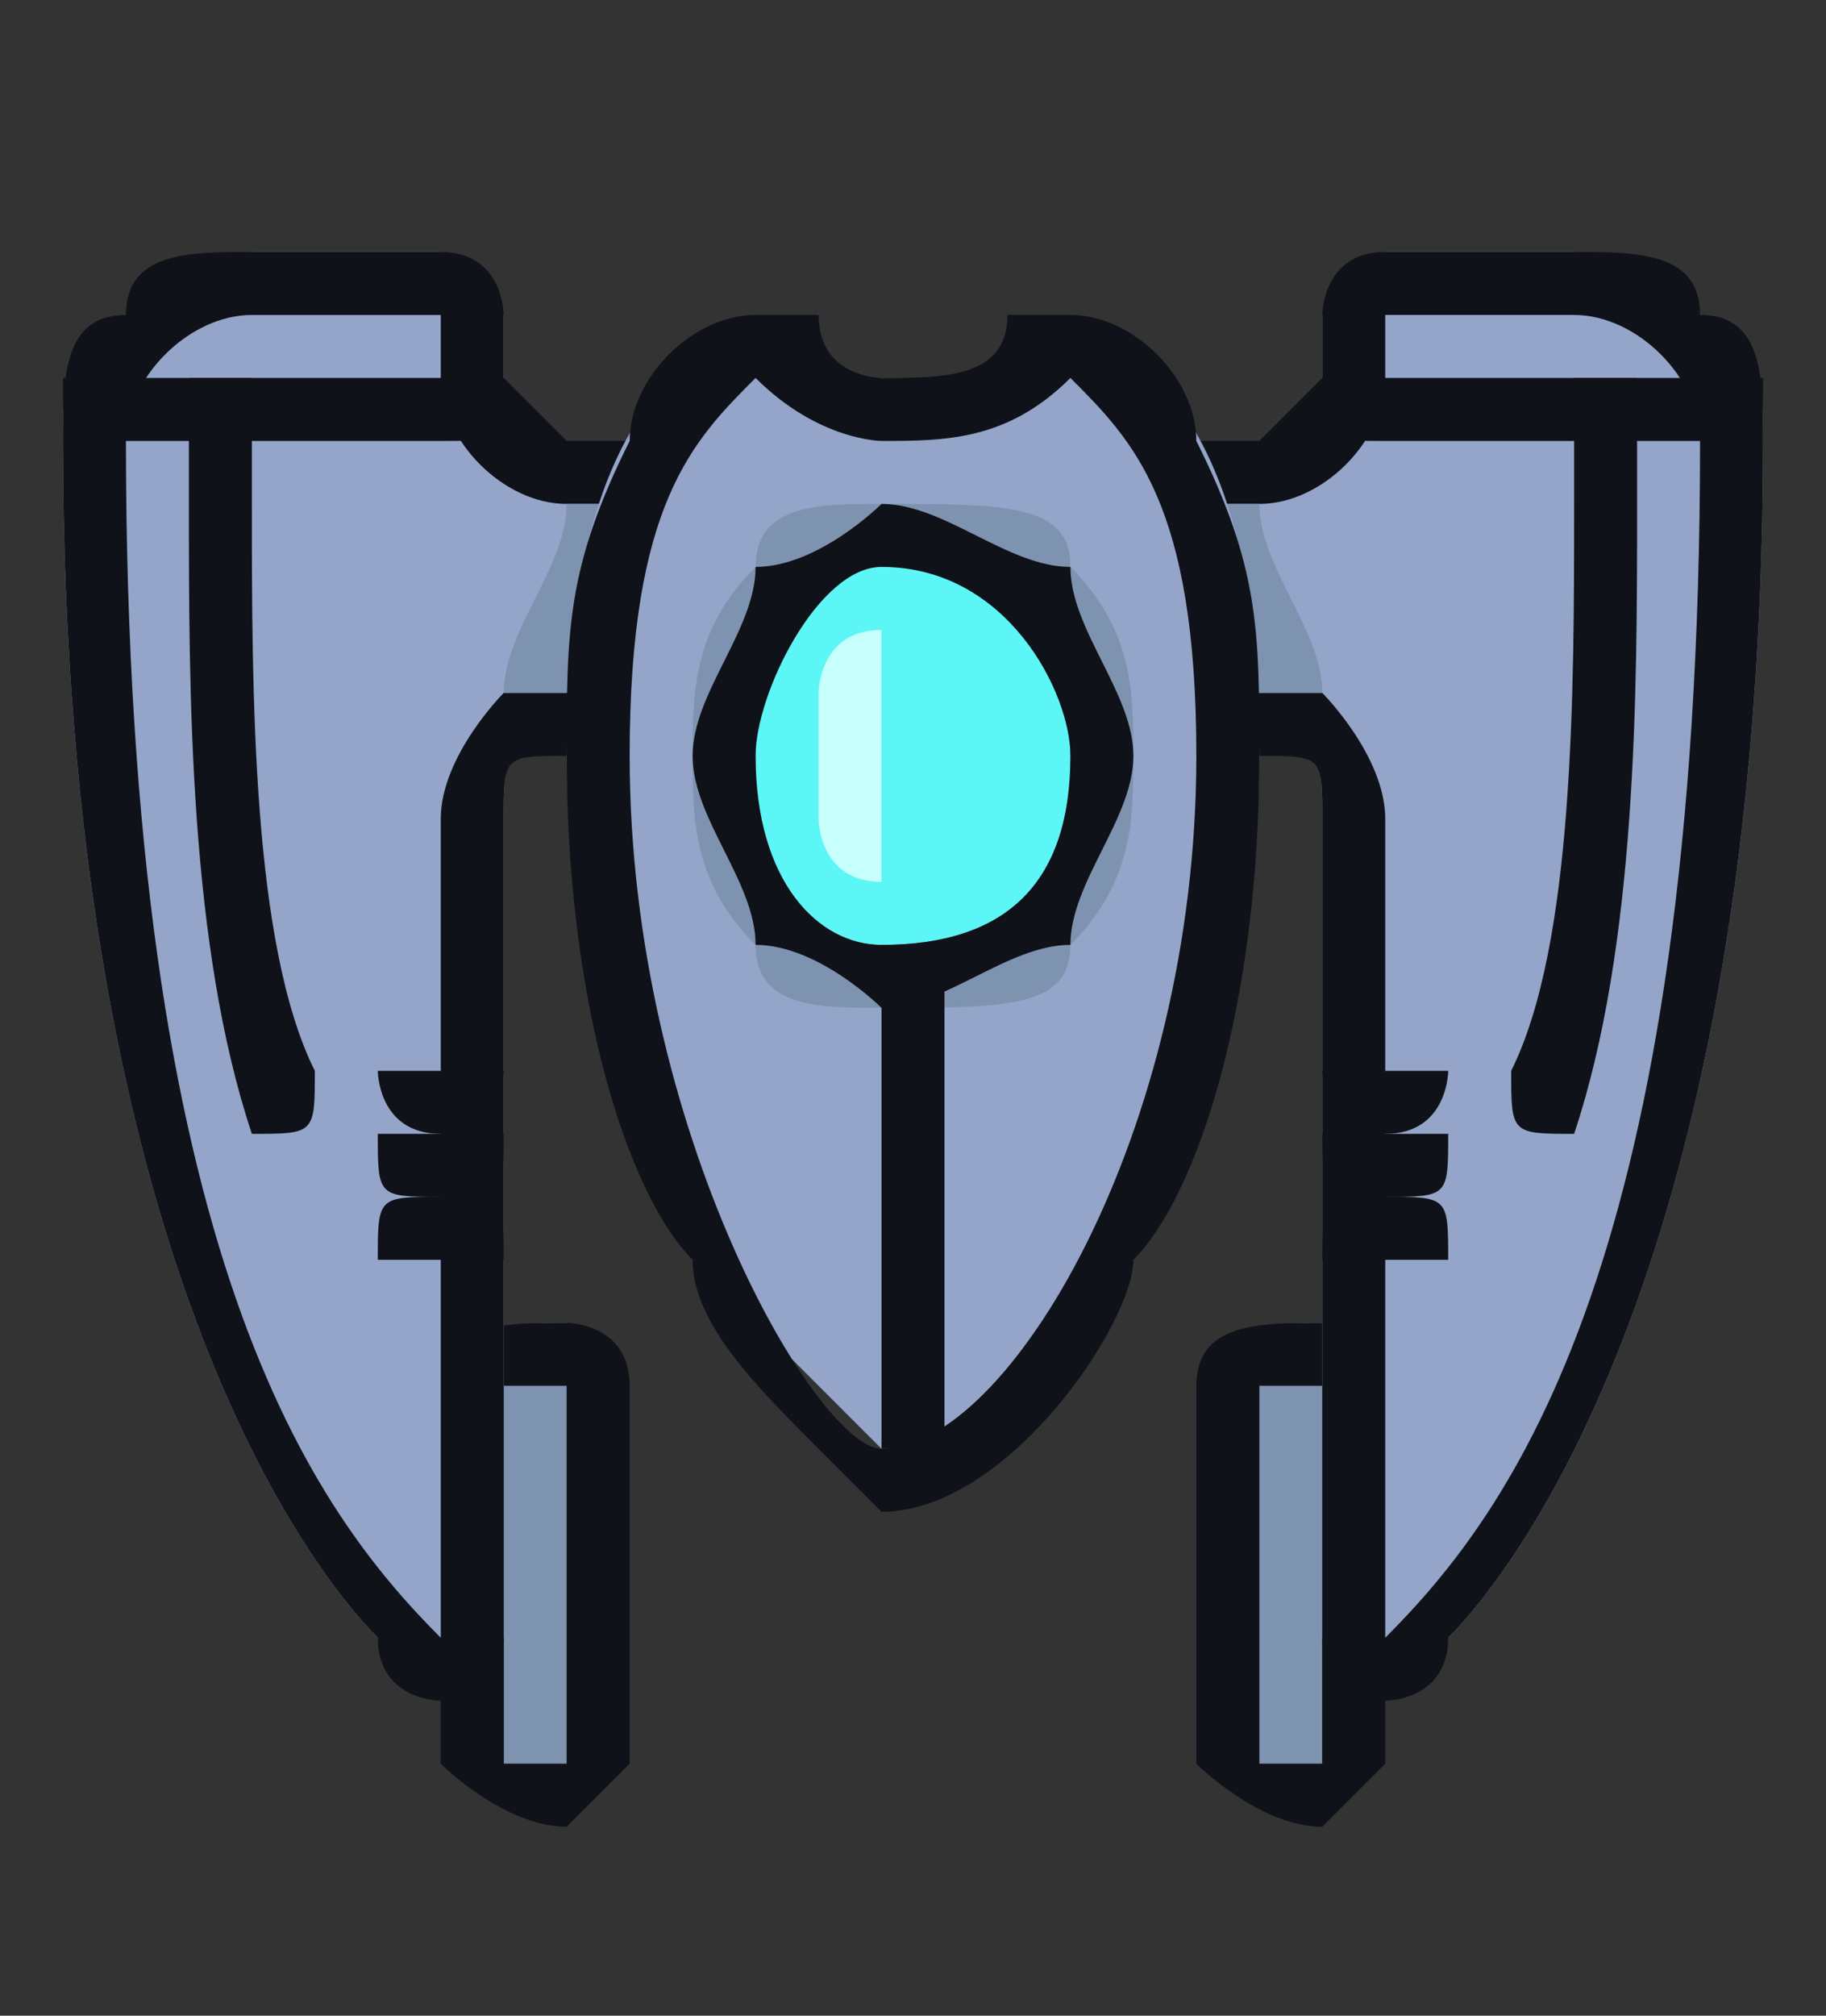<?xml version="1.0" encoding="UTF-8"?>
<!DOCTYPE svg PUBLIC "-//W3C//DTD SVG 1.1//EN" "http://www.w3.org/Graphics/SVG/1.1/DTD/svg11.dtd">
<!-- Creator: CorelDRAW Home & Student X7 -->
<svg xmlns="http://www.w3.org/2000/svg" xml:space="preserve" width="29px" height="32px" version="1.1" style="shape-rendering:geometricPrecision; text-rendering:geometricPrecision; image-rendering:optimizeQuality; fill-rule:evenodd; clip-rule:evenodd"
viewBox="0 0 29 32"
 xmlns:xlink="http://www.w3.org/1999/xlink">
 <rect x="0" y="0" width="29" height="32" fill="#333333" stroke="none"/>
 <defs>
  <style type="text/css">
   <![CDATA[
    .fil1 {fill:#101219;fill-rule:nonzero}
    .fil3 {fill:#5DF6F6;fill-rule:nonzero}
    .fil0 {fill:#7E93AF;fill-rule:nonzero}
    .fil2 {fill:#94A5C9;fill-rule:nonzero}
    .fil5 {fill:#BECFE8;fill-rule:nonzero}
    .fil4 {fill:#C6FFFC;fill-rule:nonzero}
   ]]>
  </style>
 </defs>
 <g id="Layer_x0020_1">
  <g id="_279166496">
   <g>
    <path class="fil0" d="M9 21c0,0 0,0 0,1l0 6c0,0 0,0 0,0 -1,0 -1,0 -1,0l0 -6c0,-1 0,-1 1,-1z"/>
    <path class="fil1" d="M9 28c-1,0 -1,0 -1,0l0 -6c0,0 0,0 1,0 0,0 0,0 0,0l0 6c0,0 0,0 0,0zm0 1l0 0c0,0 1,-1 1,-1l0 -6c0,-1 -1,-1 -1,-1 -1,0 -2,0 -2,1l0 6c0,0 1,1 2,1z"/>
   </g>
   <path class="fil0" d="M21 21c0,0 0,0 0,1l0 6c0,0 0,0 0,0 -1,0 -1,0 -1,0l0 -6c0,-1 0,-1 1,-1z"/>
   <path class="fil1" d="M21 28c-1,0 -1,0 -1,0l0 -6c0,0 0,0 1,0 0,0 0,0 0,0l0 6c0,0 0,0 0,0zm0 1l0 0c0,0 1,-1 1,-1l0 -6c0,-1 -1,-1 -1,-1 -1,0 -2,0 -2,1l0 6c0,0 1,1 2,1z"/>
   <g>
    <g>
     <path class="fil2" d="M25 4c1,0 2,1 2,1 1,1 1,1 1,2 0,13 -4,18 -5,19 -1,0 -1,0 -1,0 0,0 -1,0 -1,0l0 -13c0,-1 0,-1 -1,-2 0,0 0,0 0,0l-3 0c0,0 0,0 0,0l0 -3c0,0 0,0 0,0l2 0c1,0 1,0 1,-1 1,0 1,0 1,-1l0 -1c0,0 1,-1 1,-1l3 0z"/>
     <path class="fil1" d="M22 26c0,0 0,0 0,0l0 -13c0,-1 -1,-2 -1,-2 -1,0 -1,0 -1,0l-3 0 0 -3 2 0c1,0 1,0 1,0 1,0 2,-1 2,-2l0 -1c0,0 0,0 0,0l3 0c1,0 2,1 2,2 0,13 -3,17 -5,19 0,0 0,0 0,0zm0 1l0 0c0,0 1,0 1,-1 1,-1 5,-6 5,-19 0,-1 0,-2 -1,-2 0,-1 -1,-1 -2,-1l-3 0c-1,0 -1,1 -1,1l0 1c0,0 -1,1 -1,1 0,0 0,0 -1,0l-2 0c0,0 -1,1 -1,1l0 3c0,0 1,1 1,1l3 0c0,0 0,0 0,0 1,0 1,0 1,1l0 13c0,0 0,1 1,1z"/>
    </g>
    <g>
     <path class="fil2" d="M7 4c0,0 1,1 1,1l0 1c0,1 0,1 1,1 0,1 0,1 1,1l2 0c0,0 0,0 0,0l0 3c0,0 0,0 0,0l-3 0c0,0 0,0 0,0 -1,1 -1,1 -1,2l0 13c0,0 -1,0 -1,0 0,0 0,0 -1,0 -1,-1 -5,-6 -5,-19 0,-1 0,-1 1,-2 0,0 1,-1 2,-1l3 0z"/>
     <path class="fil1" d="M7 26c0,0 0,0 0,0 -2,-2 -5,-6 -5,-19 0,-1 1,-2 2,-2l3 0c0,0 0,0 0,0l0 1c0,1 1,2 2,2 0,0 0,0 1,0l2 0 0 3 -3 0c0,0 0,0 -1,0 0,0 -1,1 -1,2l0 13c0,0 0,0 0,0zm0 1l0 0c0,0 0,0 0,0 1,0 1,-1 1,-1l0 -13c0,-1 0,-1 1,-1 0,0 0,0 0,0l3 0c0,0 1,-1 1,-1l0 -3c0,0 -1,-1 -1,-1l-2 0c-1,0 -1,0 -1,0 0,0 -1,-1 -1,-1l0 -1c0,0 0,-1 -1,-1l-3 0c-1,0 -2,0 -2,1 -1,0 -1,1 -1,2 0,13 4,18 5,19 0,1 1,1 1,1z"/>
    </g>
    <path class="fil0" d="M20 11l-3 0 0 -3 2 0c1,0 1,0 1,0 0,1 1,2 1,3 -1,0 -1,0 -1,0z"/>
    <path class="fil0" d="M8 11c0,-1 1,-2 1,-3 0,0 0,0 1,0l2 0 0 3 -3 0c0,0 0,0 -1,0z"/>
   </g>
   <path class="fil2" d="M12 5c0,0 0,0 0,1 1,0 2,0 2,0 1,0 2,0 3,0 0,-1 0,-1 0,-1 0,0 0,0 0,0 2,1 3,3 3,7 0,6 -4,11 -6,11 0,0 -2,-2 -3,-3 0,-2 -2,-4 -2,-8 0,-4 1,-6 3,-7 0,0 0,0 0,0z"/>
   <path class="fil1" d="M14 23c-1,0 -4,-5 -4,-11 0,-4 1,-5 2,-6 1,1 2,1 2,1 1,0 2,0 3,-1 1,1 2,2 2,6 0,6 -3,11 -5,11zm0 1l0 0c2,0 4,-3 4,-4 1,-1 2,-4 2,-8 0,-2 0,-3 -1,-5 0,-1 -1,-2 -2,-2 0,0 0,0 0,0 0,0 -1,0 -1,0 0,1 -1,1 -2,1 0,0 -1,0 -1,-1 0,0 -1,0 -1,0 0,0 0,0 0,0 -1,0 -2,1 -2,2 -1,2 -1,3 -1,5 0,4 1,7 2,8 0,1 1,2 2,3 0,0 1,1 1,1z"/>
   <path class="fil0" d="M12 15c0,1 1,1 2,1 2,0 3,0 3,-1 1,-1 1,-2 1,-3 0,-1 0,-2 -1,-3 0,-1 -1,-1 -3,-1 -1,0 -2,0 -2,1 -1,1 -1,2 -1,3 0,1 0,2 1,3z"/>
   <path class="fil3" d="M14 9c2,0 3,1 3,3 0,2 -1,3 -3,3 -1,0 -2,-1 -2,-3 0,-2 1,-3 2,-3z"/>
   <path class="fil1" d="M14 15c-1,0 -2,-1 -2,-3 0,-1 1,-3 2,-3 2,0 3,2 3,3 0,2 -1,3 -3,3zm0 1l0 0c1,0 2,-1 3,-1 0,-1 1,-2 1,-3 0,-1 -1,-2 -1,-3 -1,0 -2,-1 -3,-1 0,0 -1,1 -2,1 0,1 -1,2 -1,3 0,1 1,2 1,3 1,0 2,1 2,1z"/>
   <path class="fil4" d="M14 13c0,0 0,1 0,1 -1,0 -1,-1 -1,-1l0 -2c0,0 0,-1 1,-1 0,0 0,1 0,1l0 2z"/>
   <path class="fil1" d="M7 17c1,0 1,0 1,0 0,0 0,1 -1,1l0 0c-1,0 -1,-1 -1,-1 0,0 0,0 1,0l0 0z"/>
   <path class="fil1" d="M7 18c1,0 1,0 1,0 0,1 0,1 -1,1l0 0c-1,0 -1,0 -1,-1 0,0 0,0 1,0l0 0z"/>
   <path class="fil1" d="M7 19c1,0 1,0 1,1 0,0 0,0 -1,0l0 0c-1,0 -1,0 -1,0 0,-1 0,-1 1,-1l0 0z"/>
   <path class="fil1" d="M22 17c1,0 1,0 1,0 0,0 0,1 -1,1l0 0c-1,0 -1,-1 -1,-1 0,0 0,0 1,0l0 0z"/>
   <path class="fil1" d="M22 18c1,0 1,0 1,0 0,1 0,1 -1,1l0 0c-1,0 -1,0 -1,-1 0,0 0,0 1,0l0 0z"/>
   <path class="fil1" d="M22 19c1,0 1,0 1,1 0,0 0,0 -1,0l0 0c-1,0 -1,0 -1,0 0,-1 0,-1 1,-1l0 0z"/>
   <polygon class="fil2" points="14,15 14,23 "/>
   <polygon class="fil1" points="15,15 15,23 14,23 14,15 "/>
   <path class="fil1" d="M22 7c-1,0 -1,0 -1,-1 0,0 0,0 1,0l5 0c1,0 1,0 1,0 0,1 0,1 -1,1l-5 0z"/>
   <path class="fil1" d="M2 7c-1,0 -1,0 -1,-1 0,0 0,0 1,0l5 0c1,0 1,0 1,0 0,1 0,1 -1,1l-5 0z"/>
   <polygon class="fil5" points="5,4 5,3 "/>
   <path class="fil1" d="M3 6c0,0 0,0 0,0 0,0 0,0 1,0 0,1 0,2 0,2 0,3 0,7 1,9 0,1 0,1 -1,1 0,0 0,0 0,0 -1,-3 -1,-7 -1,-10 0,0 0,-1 0,-2z"/>
   <path class="fil1" d="M25 6c1,0 1,0 1,0 0,0 0,0 0,0 0,1 0,2 0,2 0,3 0,7 -1,10 0,0 0,0 0,0 -1,0 -1,0 -1,-1 1,-2 1,-6 1,-9 0,0 0,-1 0,-2z"/>
  </g>
 </g>
</svg>

